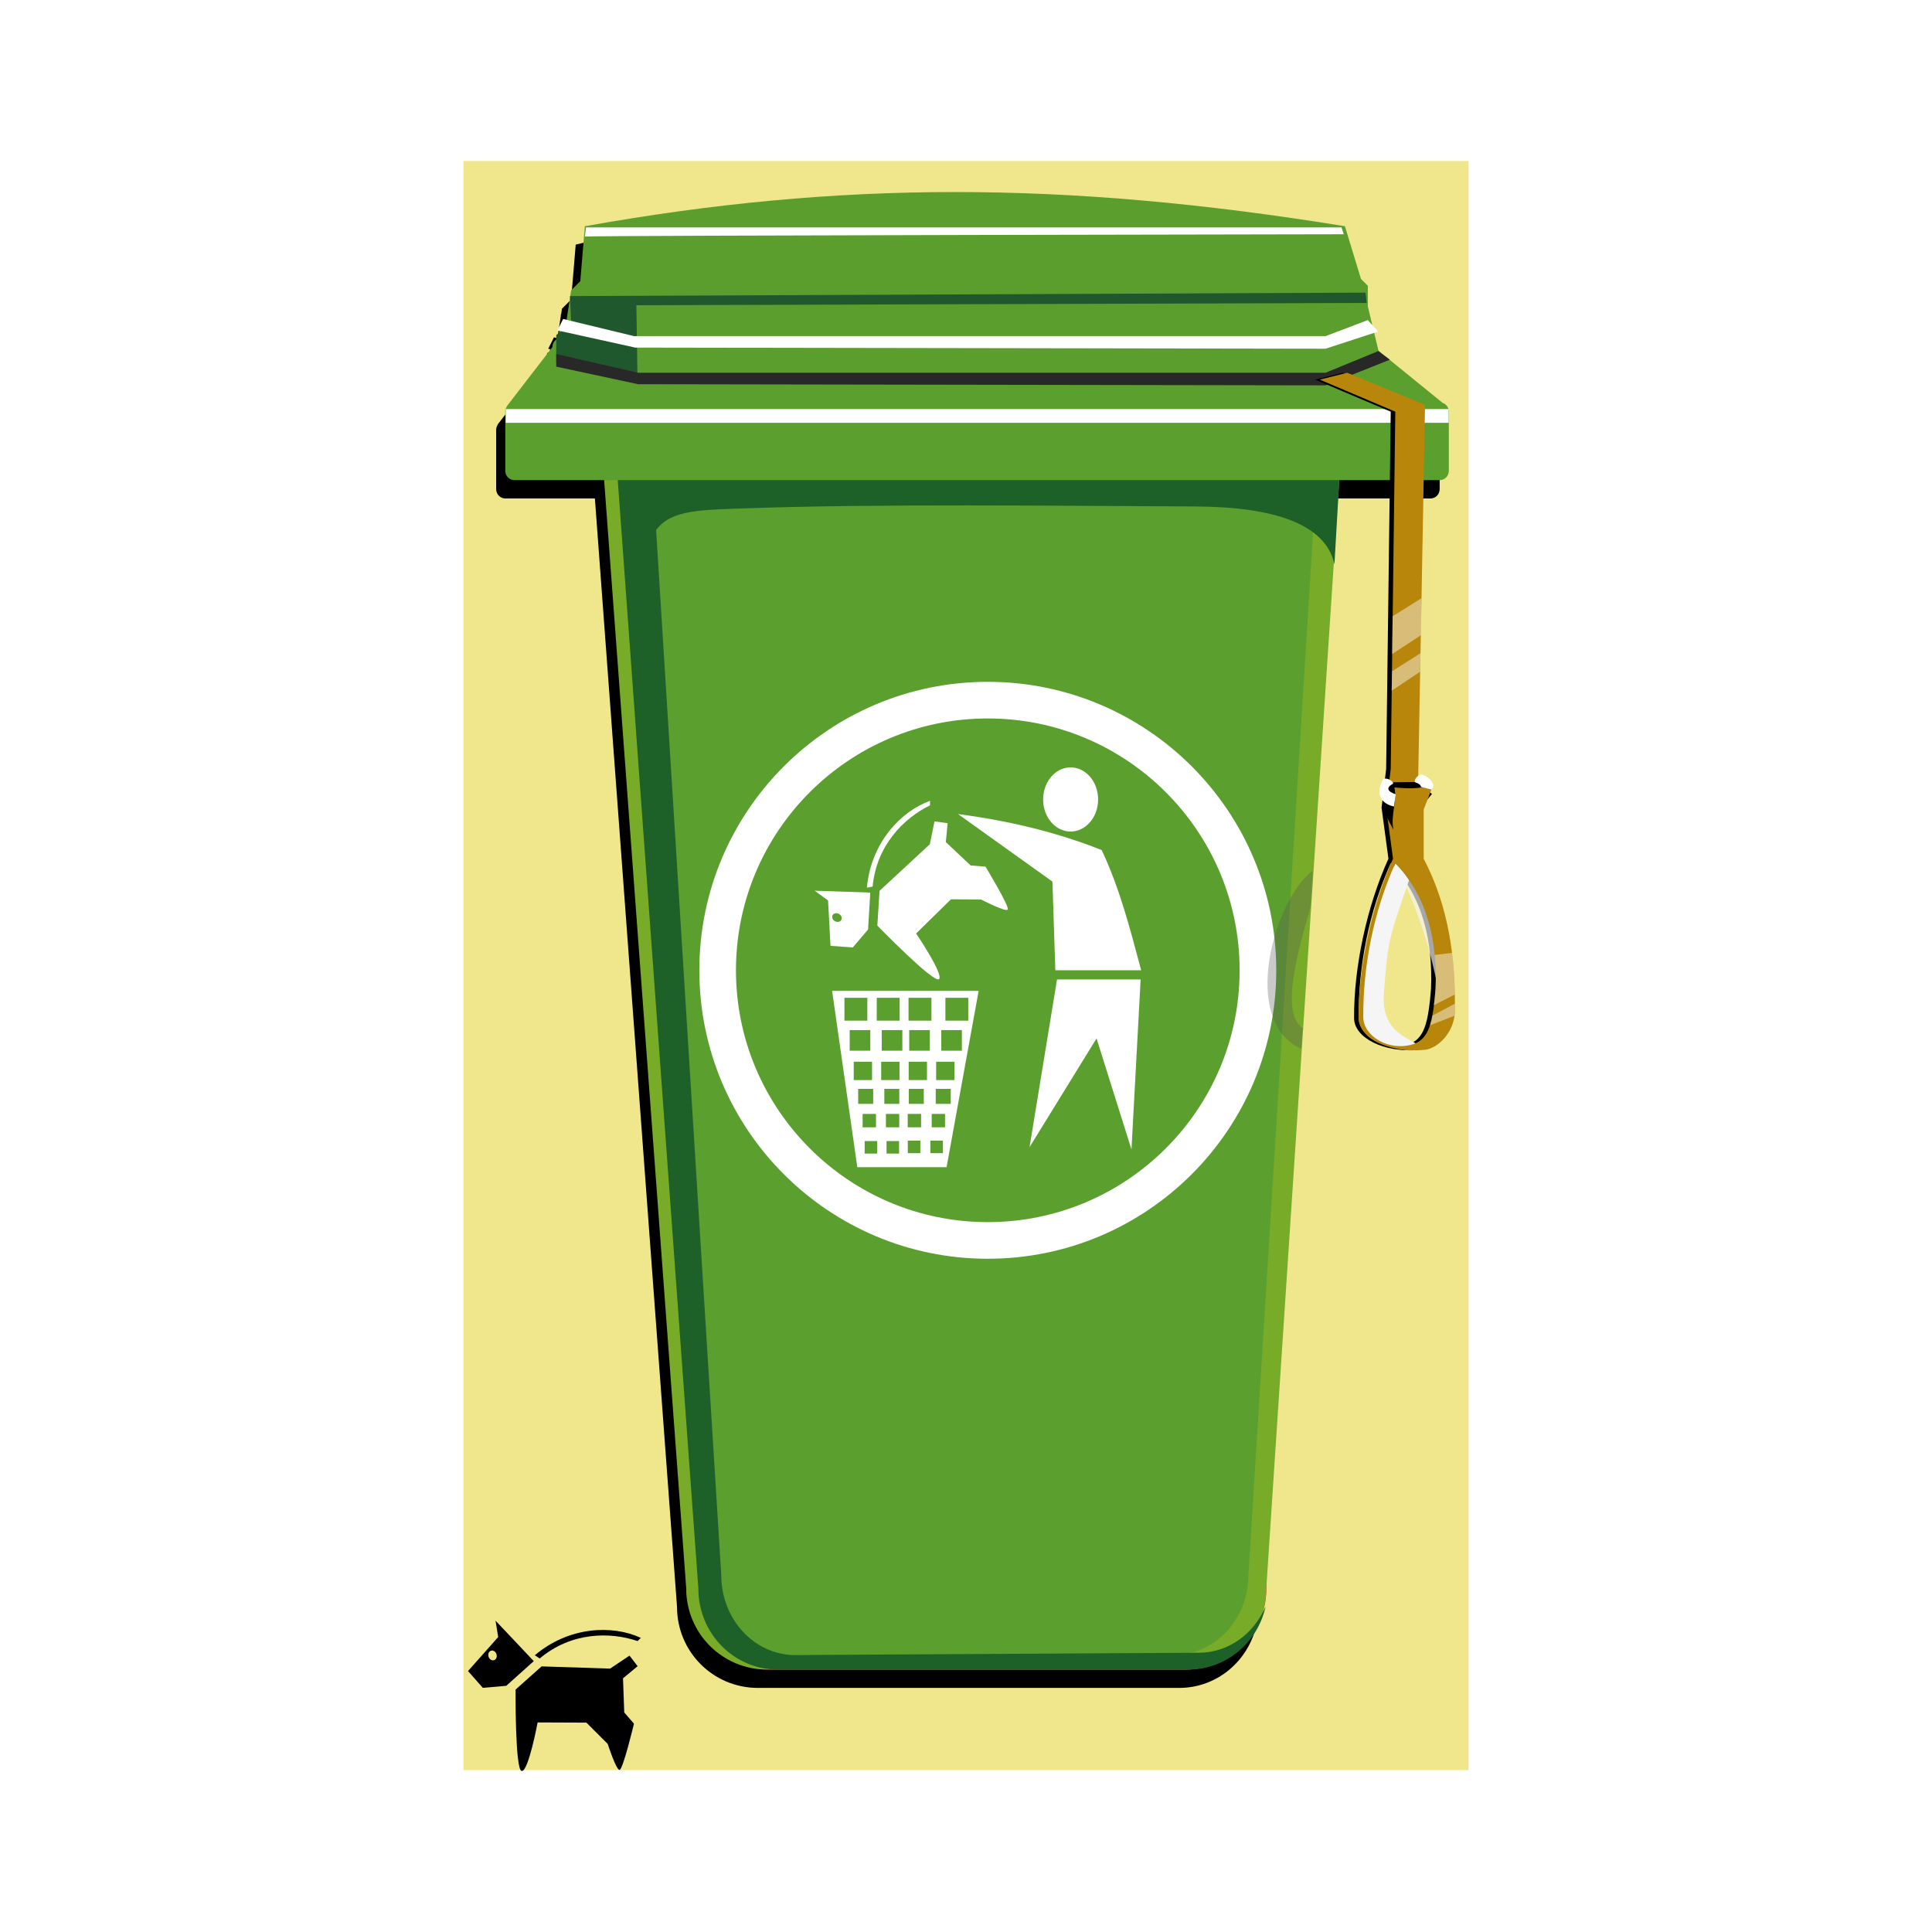 <svg:svg xmlns:dc="http://purl.org/dc/elements/1.1/" xmlns:ns1="http://sodipodi.sourceforge.net/DTD/sodipodi-0.dtd" xmlns:ns2="http://www.inkscape.org/namespaces/inkscape" xmlns:ns4="http://creativecommons.org/ns#" xmlns:rdf="http://www.w3.org/1999/02/22-rdf-syntax-ns#" xmlns:svg="http://www.w3.org/2000/svg" height="421.951" id="svg3671" version="1.0" viewBox="-101.216 -35.163 421.951 421.951" width="421.951" ns1:docname="dog_trash.svg" ns1:version="0.32" ns2:output_extension="org.inkscape.output.svg.inkscape" ns2:version="0.46">
  <svg:defs id="defs3673">
    <svg:filter id="filter3528" ns2:collect="always">
      <svg:feGaussianBlur id="feGaussianBlur3530" stdDeviation="2.657" ns2:collect="always" />
    </svg:filter>
    <svg:filter id="filter3247" ns2:collect="always">
      <svg:feGaussianBlur id="feGaussianBlur3249" stdDeviation="0.887" ns2:collect="always" />
    </svg:filter>
    <svg:filter height="1.06" id="filter3667" width="1.237" x="-.118" y="-.03" ns2:collect="always">
      <svg:feGaussianBlur id="feGaussianBlur3669" stdDeviation="0.489" ns2:collect="always" />
    </svg:filter>
  </svg:defs>
  <ns1:namedview bordercolor="#666666" borderopacity="1.0" id="base" pagecolor="#ffffff" showgrid="false" ns2:current-layer="layer1" ns2:cx="1239.2857" ns2:cy="520" ns2:document-units="px" ns2:pageopacity="0.0" ns2:pageshadow="2" ns2:window-height="718" ns2:window-width="977" ns2:window-x="0" ns2:window-y="25" ns2:zoom="0.35" />
  <svg:g id="layer1" transform="translate(-265.24 -356.55)" ns2:groupmode="layer" ns2:label="Calque 1">
    <svg:rect height="351.44" id="rect3532" style="fill-rule:evenodd;fill:#f0e68c" width="219.52" x="265.24" y="356.55" ns2:export-filename="/tmp/dog_trash.png" ns2:export-xdpi="90" ns2:export-ydpi="90" />
    <svg:path d="m371.7 364.69c-27.58 0-54.8 3.37-81.94 10.12l-1 12-2 2-0.19 1.25h-0.06v0.31l-0.75 4.88-0.75-0.19-1.25 2.5 0.44 0.09-0.09 0.47-0.6 0.44v0.97c-0.51 0.37-0.84 0.97-0.84 1.66l-9.97 12.93v0.07c-0.19 0.31-0.31 0.69-0.31 1.09v12.94c0 1.12 0.89 2.03 2 2.03h19.56l17.94 242.09c0 9.8 7.89 17.69 17.68 17.69h2.35 89 0.62c8.3 0 15.18-5.9 16.91-13.81-0.19 0.44-0.41 0.86-0.63 1.28 0.16-0.53 0.3-1.05 0.41-1.6 0.24-1.15 0.34-2.33 0.34-3.56l14.79-224.25c0.04 0.18 0.08 0.36 0.12 0.53l1.03-18.37h21.94c1.11 0 2-0.91 2-2.03v-12.94c0-0.11-0.01-0.21-0.03-0.31v-0.25h-0.06c-0.19-0.63-0.65-1.13-1.25-1.35l-11.6-9.4 0.06-0.03-1.03-0.79-1.47-1.18-0.93-3.88 0.87-0.28-1.28-1.41-0.97-4.09v-4.5l-1.5-1.5-3.5-11.5c-28.55-6.75-56.48-10.12-84.06-10.12z" id="rect3494" style="fill-rule:evenodd;filter:url(#filter3528);fill:#000000" ns2:export-filename="/tmp/dog_trash.png" ns2:export-xdpi="90" ns2:export-ydpi="90" />
    <svg:g id="g3545" transform="translate(-274.24 134.94)" ns2:export-filename="/tmp/dog_trash.png" ns2:export-xdpi="90" ns2:export-ydpi="90">
      <svg:rect height="260.33" id="rect3190" rx="17.678" ry="17.678" style="fill-rule:evenodd;fill:#ff0000" width="126.69" x="588.14" y="290.75" />
      <svg:path d="m730.82 290.43l-16 242.97c0 9.8-7.88 17.68-17.67 17.68h-91.34c-9.79 0-17.67-7.88-17.67-17.68l-18-242.97h160.68z" id="rect2418" style="fill-rule:evenodd;fill:#77ab28" ns1:nodetypes="ccccccc" />
      <svg:path d="m725.79 290.43l-14.87 240.01c0 9.67-7.32 17.46-16.42 17.46h-84.85c-9.1 0-16.43-7.79-16.43-17.46l-12.72-240.01h145.29z" id="path3193" style="fill-rule:evenodd;fill:#5b9f2e" ns1:nodetypes="ccccccc" />
      <svg:path d="m573.12 290.44l17.67 242.97c0 9.79 7.75 17.68 17.36 17.68h89.63c8.3 0 15.17-5.9 16.9-13.81-2.55 5.98-8.09 10.13-14.6 10.13l-88.16 0.5c-8.93 0-16.13-7.8-16.13-17.47l-14.23-228.25c3.42-4.48 9.64-4.37 20.39-4.75 27.6-0.97 67.26-0.52 97.34-0.38 17.32 0.08 28.52 3.88 30.42 12.63l1.1-19.25h-157.69z" id="path3199" style="fill-rule:evenodd;fill:#1d6128" ns1:nodetypes="ccccccccccsccc" />
      <svg:path d="m560.91 260.22c-1.11 0-2 0.9-2 2.03l-9.97 12.94v0.06c-0.19 0.31-0.32 0.7-0.32 1.09v12.94c0 1.13 0.9 2.03 2 2.03h202.07c1.1 0 2-0.9 2-2.03v-12.94c0-0.89-0.57-1.63-1.35-1.9l-15-12.19c0-1.13-0.89-2.03-2-2.03h-175.43z" id="rect3203" style="fill-rule:evenodd;fill:#5b9f2e" />
      <svg:rect height="3" id="rect3210" rx="0" ry="0" style="fill-rule:evenodd;fill:#ffffff" width="205.93" x="548.72" y="275.79" />
      <svg:path d="m559 265.86l18 5 148.5-1.5 14.5-3.5-3-12.5v-4.5l-1.5-1.5-3.5-11.5c-61.34-9.96-110.31-9.96-166 0l-1 12-2 2-1 6.5-1.5 2-1.5 7.5z" id="path3216" style="fill-rule:evenodd;fill:#5b9e2d" ns1:nodetypes="cccccccccccccc" />
      <svg:path d="m559.75 265.61l17.75 4-0.25-16.5 159.5-0.5-0.25-2.25-173.75 0.75 0.25 6-3.25 2.5v6z" id="path3214" style="fill-rule:evenodd;fill:#1f582d" />
      <svg:path d="m560 258.61l17 3.75 150.75 0.25 11.5-3.75-2.25-2.5-9.25 3.5h-151l-15.5-3.75-1.25 2.5z" id="path3218" style="fill-rule:evenodd;fill:#ffffff" />
      <svg:path d="m566 238.11c2.75-0.25 165.75-0.5 165.75-0.5l-0.5-1.5h-165l-0.25 2z" id="path3220" style="fill-rule:evenodd;fill:#ffffff" />
      <svg:path d="m559.75 266.52l17.87 3.84 150.13 0.25 14.06-5.6-2.51-1.89-11.55 4.74h-150.13l-17.87-4.1v2.76z" id="path3224" style="fill-rule:evenodd;fill:#282828" ns1:nodetypes="ccccccccc" />
    </svg:g>
    <svg:g id="g3468" transform="translate(-174.24 134.94)" ns2:export-filename="/tmp/dog_trash.png" ns2:export-xdpi="90" ns2:export-ydpi="90">
      <svg:path d="m617 398.36c0 34.78-28.22 63-63 63s-63-28.22-63-63c0-34.77 28.22-63 63-63s63 28.23 63 63zm-8 0c0 30.36-24.64 55-55 55s-55-24.64-55-55 24.64-55 55-55 55 24.64 55 55z" id="path3278" style="fill-rule:evenodd;fill:#ffffff" />
      <svg:path d="m339 362.74a5.5 5.875 0 1 1 -11 0 5.5 5.875 0 1 1 11 0z" id="path3287" style="fill-rule:evenodd;fill:#ffffff" transform="matrix(1.091 0 0 1.192 208.24 -71.335)" ns1:cx="333.5" ns1:cy="362.73718" ns1:rx="5.5" ns1:ry="5.875" ns1:type="arc" />
      <svg:path d="m587.5 398.36h-18.75l-0.63-19.37-20.62-14.75c11.33 1.5 21.67 4 31.38 7.87 4 8.5 6.24 17.38 8.62 26.25z" id="path3289" style="fill-rule:evenodd;fill:#ffffff" ns1:nodetypes="cccccc" />
      <svg:path d="m569.12 400.36h18.26l-2 37.13-7.63-24.25-14.63 23.75 6-36.63z" id="path3291" style="fill-rule:evenodd;fill:#ffffff" ns1:nodetypes="cccccc" />
      <svg:path d="m520 402.86h32l-7 38.5h-19.5l-5.5-38.5zm2.69 1.5h5v5h-5v-5zm7.06 0h5v5h-5v-5zm6.94 0h5v5h-5v-5zm8.05 0h5v5h-5v-5zm-20.9 7.06h4.5v4.5h-4.5v-4.5zm0.88 6.91h4v4h-4v-4zm6 0h4v4h-4v-4zm6 0h4v4h-4v-4zm6 0h4v4h-4v-4zm-11.88-6.91h4.5v4.5h-4.5v-4.5zm6 0h4.5v4.5h-4.5v-4.5zm7 0h4.5v4.5h-4.5v-4.5zm-18.15 12.84h3.28v3.27h-3.28v-3.27zm5.71 0h3.27v3.27h-3.27v-3.27zm5.35 0h3.27v3.27h-3.27v-3.27zm5.88 0h3.27v3.27h-3.27v-3.27zm-15.97 5.47h2.92v2.92h-2.92v-2.92zm5.09 0h2.91v2.92h-2.91v-2.92zm4.76 0h2.92v2.92h-2.92v-2.92zm5.24 0h2.91v2.92h-2.91v-2.92zm-14.64 5.93h2.73v2.73h-2.73v-2.73zm4.77 0h2.74v2.73h-2.74v-2.73zm4.65-0.09h2.74v2.73h-2.74v-2.73zm4.92 0h2.74v2.73h-2.74v-2.73z" id="path3383" style="fill-rule:evenodd;fill:#ffffff" />
      <svg:g id="g3455" transform="matrix(.711 -.703 .703 .711 203.2 841.86)">
        <svg:path d="m551.06-92.638l5.68-5.065 14.96 0.486 4.24-2.833 1.77 2.303-3.19 2.652 0.27 7.457 2.12 2.442s-2.41 10.119-3.16 10.099c-0.75-0.021-2.58-5.679-2.58-5.679l-4.64-4.641-10.66-0.044s-1.98 10.642-3.46 10.607c-1.49-0.036-1.35-17.784-1.35-17.784z" id="path3439" style="fill-rule:evenodd;fill:#ffffff" ns1:nodetypes="cccccccczccczc" />
        <svg:path d="m555.03-98.852l-6.01 5.392-5.12 0.442-3.23-3.668 6.59-7.424-0.58-3.58 8.35 8.838zm-8.36-0.398c-0.37 0.365-0.95 0.285-1.31-0.179s-0.35-1.141 0.02-1.501c0.36-0.37 0.95-0.29 1.31 0.18 0.35 0.46 0.34 1.134-0.02 1.5z" id="path3448" style="fill-rule:evenodd;fill:#ffffff" />
        <svg:path d="m577.71-103.23l0.7-0.7c-6.21-2.89-15.7-2.51-23.15 3.8l1.06 0.704c6.95-5.834 15.41-5.834 21.39-3.804z" id="path3453" style="fill-rule:evenodd;fill:#ffffff" ns1:nodetypes="ccccc" />
      </svg:g>
    </svg:g>
    <svg:g id="g3460" style="fill:#000000" transform="translate(-274.43 783.03)" ns2:export-filename="/tmp/dog_trash.png" ns2:export-xdpi="90" ns2:export-ydpi="90">
      <svg:path d="m551.06-92.638l5.68-5.065 14.96 0.486 4.24-2.833 1.77 2.303-3.19 2.652 0.27 7.457 2.12 2.442s-2.41 10.119-3.16 10.099c-0.75-0.021-2.58-5.679-2.58-5.679l-4.64-4.641-10.66-0.044s-1.98 10.642-3.46 10.607c-1.49-0.036-1.35-17.784-1.35-17.784z" id="path3462" style="fill-rule:evenodd;fill:#000000" ns1:nodetypes="cccccccczccczc" />
      <svg:path d="m555.03-98.852l-6.01 5.392-5.12 0.442-3.23-3.668 6.59-7.424-0.58-3.58 8.35 8.838zm-8.36-0.398c-0.37 0.365-0.95 0.285-1.31-0.179s-0.35-1.141 0.02-1.501c0.36-0.37 0.95-0.29 1.31 0.18 0.35 0.46 0.34 1.134-0.02 1.5z" id="path3464" style="fill-rule:evenodd;fill:#000000" />
      <svg:path d="m577.71-103.23l0.7-0.7c-6.21-2.89-15.7-2.51-23.15 3.8l1.06 0.704c6.95-5.834 15.41-5.834 21.39-3.804z" id="path3466" style="fill-rule:evenodd;fill:#000000" ns1:nodetypes="ccccc" />
    </svg:g>
    <svg:g id="g3610" transform="translate(-534.24 134.94)" ns2:export-filename="/tmp/dog_trash.png" ns2:export-xdpi="90" ns2:export-ydpi="90">
      <svg:path d="m985.5 269.36l6-1.5 17 7-1.5 81.5 4 3.5-2.8 3.38v10.76c5.5 10.49 7 21.87 6.8 33.36-0.1 4.63-3.8 8.12-6.6 8.38-8.1 0.74-14.37-2.75-14.4-6.88-0.09-11.12 2.79-24.5 7.5-34.87l-1.5-11.13 1-8.5 1-78-16.5-7zm25.3 133.09c-0.6 7.18-1.4 10.93-4.9 12.05-5.3 1.66-10.87-1.76-10.9-5.89-0.09-11.12 2.29-23.25 7-33.62 7.2 7.43 9.2 17.37 8.8 27.46z" id="path3580" style="filter:url(#filter3247);fill-rule:evenodd;fill:#000000" />
      <svg:path d="m1012.3 402.2c-1.9-9.63-4.8-18.16-9.3-27.21 7.2 7.43 10.2 16.99 9.3 27.21z" id="path3582" style="fill-rule:evenodd;fill:#f5f5f5;fill-opacity:0.68" ns1:nodetypes="ccc" />
      <svg:path d="m1006 378.67c-4.6 13.33-4.6 13.23-5.5 24.69-0.72 9.42 6.7 9.82 8.9 12.38-8.1 0.74-13.37-3-13.4-7.13-0.09-11.12 2.29-23.25 7-33.62 1.6 1.53 2 2.06 3 3.68z" id="path3584" style="fill-rule:evenodd;fill:#f5f5f5" ns1:nodetypes="cscscc" />
      <svg:path d="m986.5 269.36l6-1.5 17 7-1.5 81.5 2.9 2.5-1.7 4.38v10.76c5.5 10.49 7 21.87 6.8 33.36-0.1 4.63-3.8 8.12-6.6 8.38-8.1 0.74-14.37-2.75-14.4-6.88-0.09-11.12 2.79-24.5 7.5-34.87l-1.5-11.13 1-8.5 1-78-16.5-7zm25.3 133.09c-0.6 7.18-1.4 10.93-4.9 12.05-5.3 1.66-10.87-1.76-10.9-5.89-0.09-11.12 2.29-23.25 7-33.62 7.2 7.43 9.2 17.37 8.8 27.46z" id="path3586" style="fill-rule:evenodd;fill:#b8860b" ns1:nodetypes="cccccccsssccccccsscc" />
      <svg:path d="m1011.4 406l4.6-2.36c-0.1-3-0.2-5.99-0.6-9.08l-3.8 0.45c0.4 3.95 0.3 7.55-0.2 10.99z" id="path3588" style="fill-rule:evenodd;fill:#ffffff;fill-opacity:.45" ns1:nodetypes="ccccc" />
      <svg:path d="m1011.1 408.27l4.9-2.61c0 0.89 0 1.75-0.1 2.64l-5.3 2.06c0.2-0.69 0.4-1.37 0.5-2.09z" id="path3590" style="fill-rule:evenodd;fill:#ffffff;fill-opacity:.45" ns1:nodetypes="ccccc" />
      <svg:path d="m1002.4 321.05l6.3-3.94-0.1 8.06-6.3 4.13 0.1-8.25z" id="path3592" style="fill-rule:evenodd;fill:#ffffff;fill-opacity:.45" ns1:nodetypes="ccccc" />
      <svg:path d="m1002.3 333.05l6.2-3.94-0.1 4.06-6.2 4.13 0.1-4.25z" id="path3594" style="fill-rule:evenodd;fill:#ffffff;fill-opacity:.45" ns1:nodetypes="ccccc" />
      <svg:path d="m1007.9 357.24l-5.6 0.06c-1.5 1.28-1.4 3.62-1.4 5.53 0 0.74 0.2 1.53 0.3 2.22l1.4 2.62c-0.7-3.2 0.9-6.29 0.2-9.25 0 0 4 0.47 6.1-0.06 0.4-0.11-1-1.12-1-1.12z" id="path3596" style="fill-rule:evenodd;fill:#000000" ns1:nodetypes="ccsccssc" />
      <svg:path d="m1008.6 358.3l2.3 0.59c0.1-0.22 0.4-0.42 0.4-0.67 0-1.02-0.9-1.92-2.1-2.49s-2.4 1.37-1.8 1.6c0.7 0.22 1.2 0.56 1.2 0.97zm-5.5 1.63c-0.7-0.22-1.6-0.7-1.6-1.13-0.1-0.41 0.3-0.8 0.9-1.12 0.6-0.31-1.1-1.6-2.1-1.04-0.37 0.67-0.86 1.88-0.77 2.93 0.13 1.46 1.17 2.6 3.17 3.02" id="path3598" style="fill-rule:evenodd;fill:#ffffff" ns1:nodetypes="ccsscccsccsc" />
    </svg:g>
    <svg:path d="m450.21 519.58c-2.24 8.04-6.88 22.96-1.67 26.35l-0.32 4.52c-13.39-6.01-6.07-32.45 2.53-38.95l-0.54 8.08z" id="path3641" style="filter:url(#filter3667);fill-rule:evenodd;fill:#585858;fill-opacity:.314" ns1:nodetypes="ccccc" ns2:export-filename="/tmp/dog_trash.png" ns2:export-xdpi="90" ns2:export-ydpi="90" />
  </svg:g>
</svg:svg>